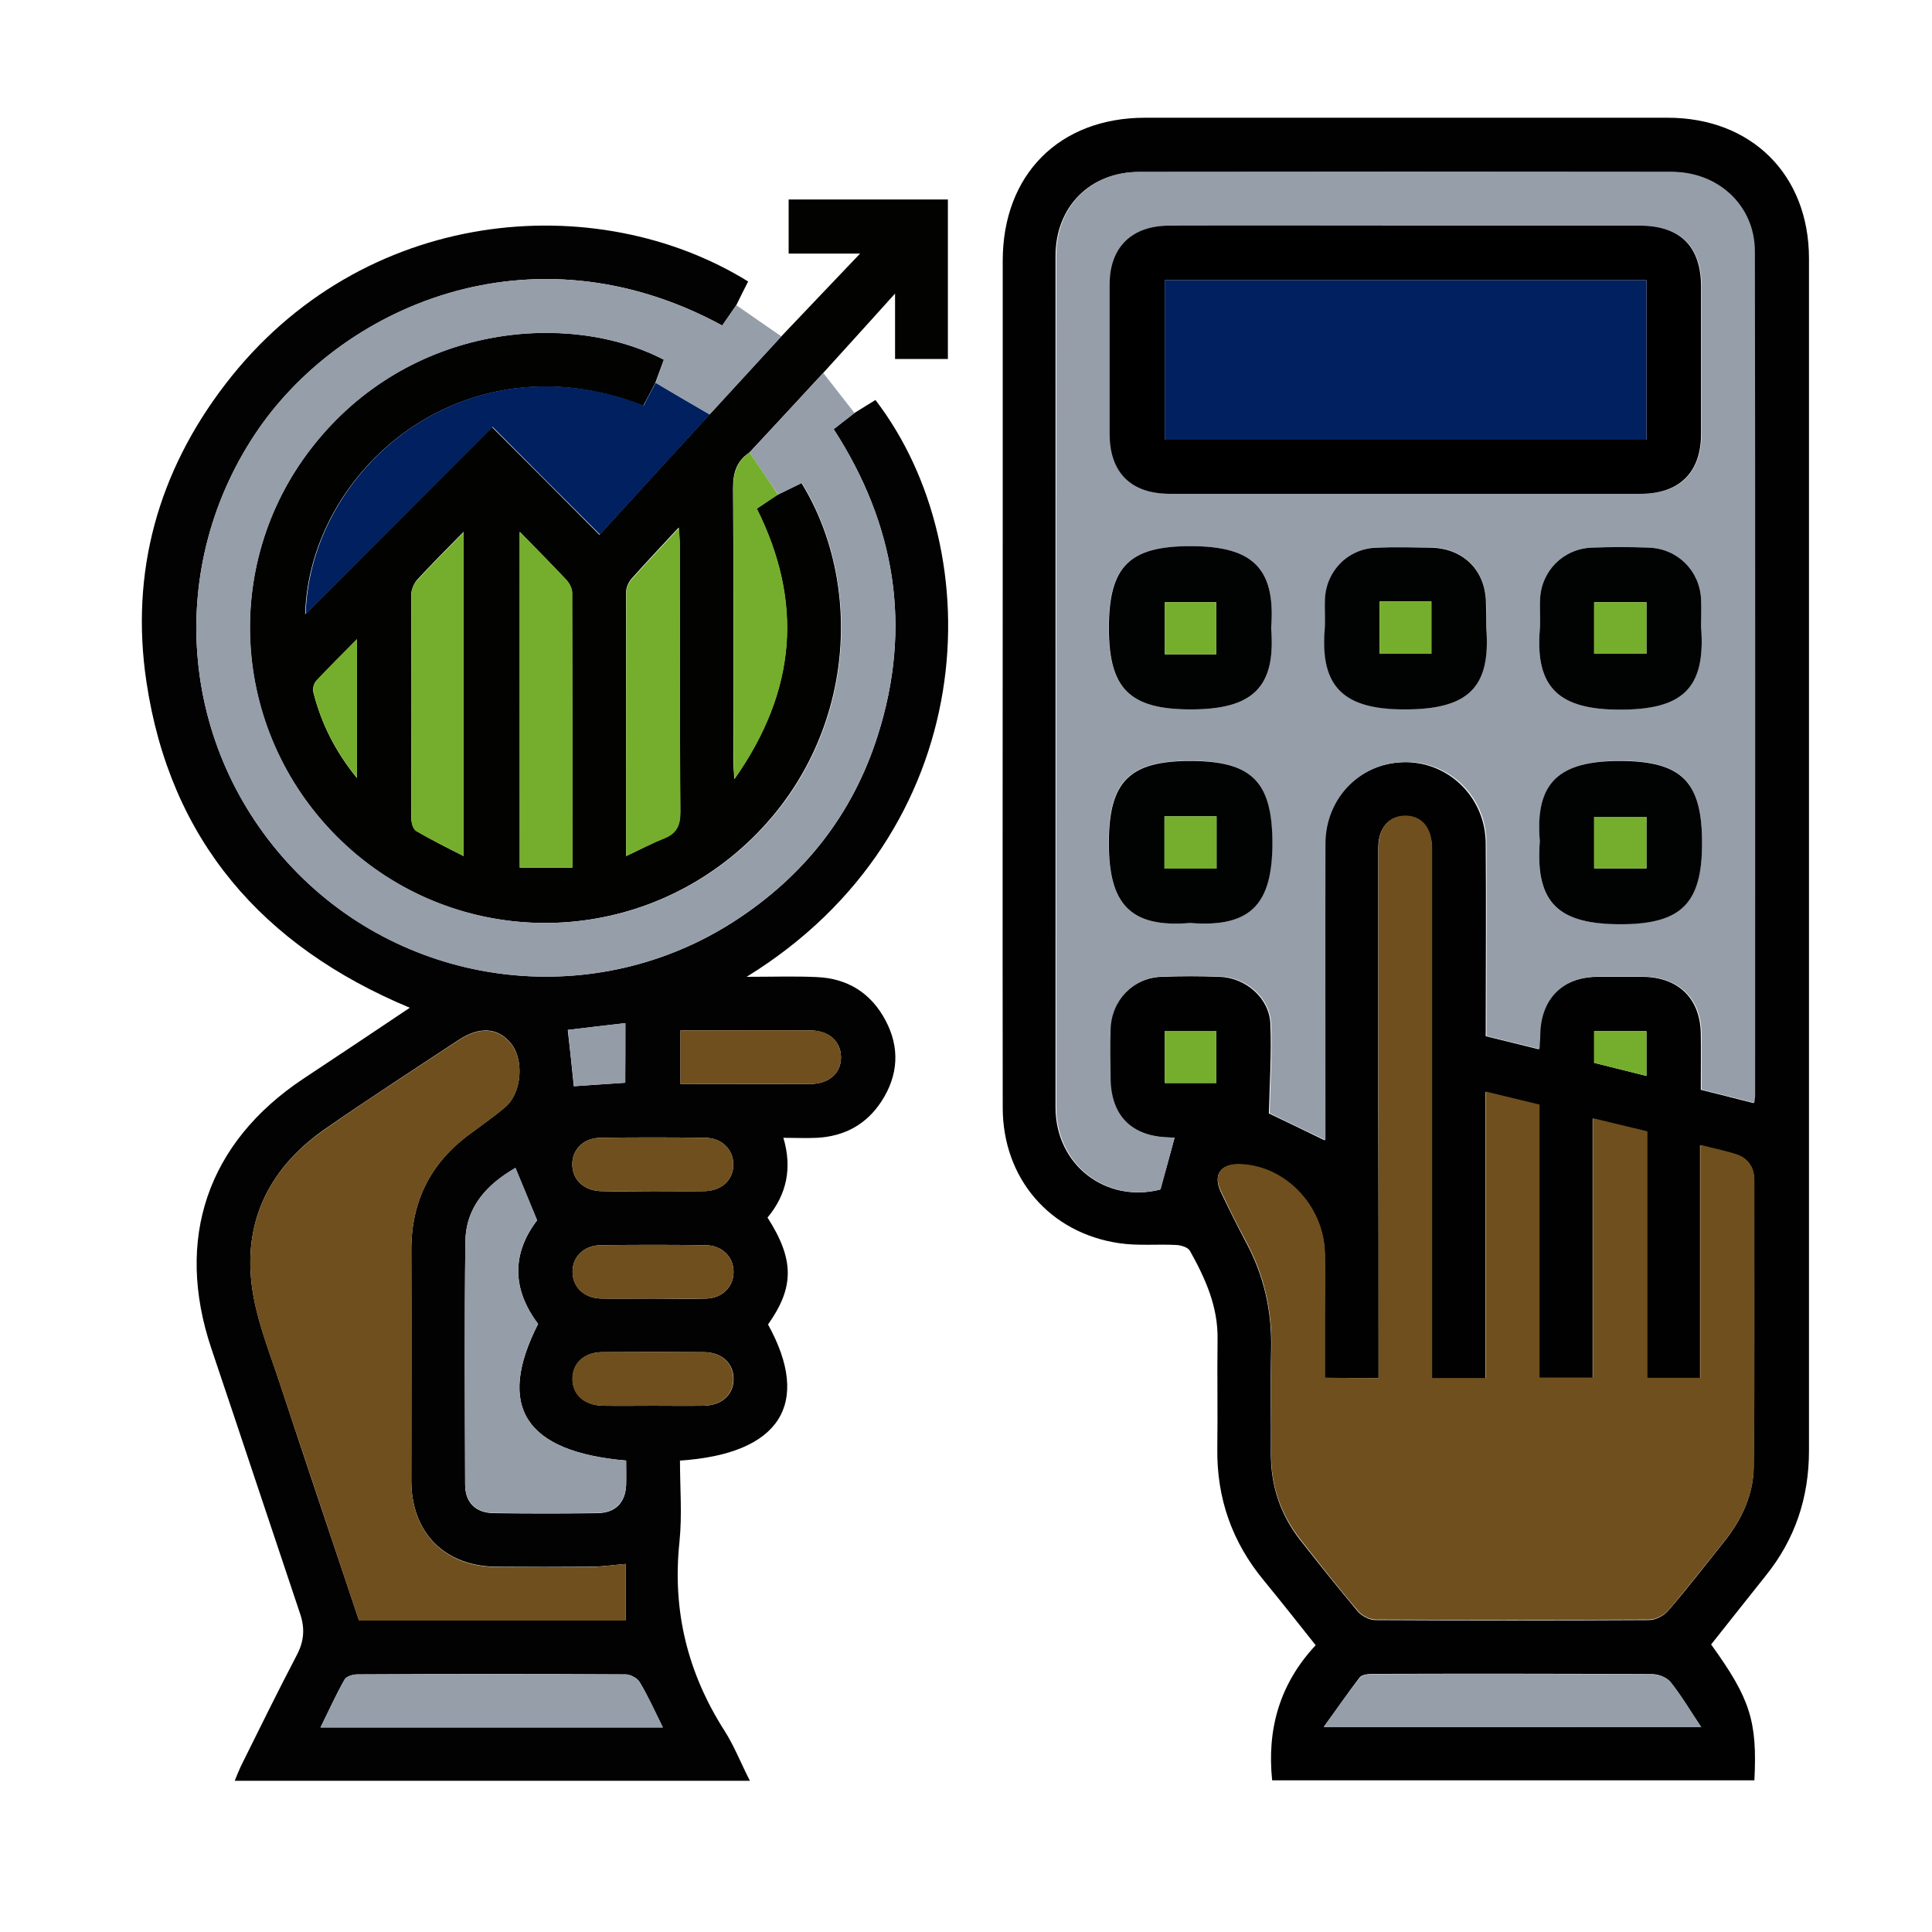 <?xml version="1.0" encoding="utf-8"?>
<!-- Generator: Adobe Illustrator 23.0.2, SVG Export Plug-In . SVG Version: 6.00 Build 0)  -->
<svg version="1.1" id="Layer_1" xmlns="http://www.w3.org/2000/svg" xmlns:xlink="http://www.w3.org/1999/xlink" x="0px" y="0px"
	 viewBox="0 0 768 768" style="enable-background:new 0 0 768 768;" xml:space="preserve">
<style type="text/css">
	.st0{fill:#010101;}
	.st1{fill:#020202;}
	.st2{fill:#020201;}
	.st3{fill:#959EA9;}
	.st4{fill:#6F4F1D;}
	.st5{fill:#75AE2C;}
	.st6{fill:#949DA8;}
	.st7{fill:#939CA7;}
	.st8{fill:#002060;}
	.st9{fill:#010202;}
</style>
<path class="st0" d="M680.2,653.7c15.5,21.5,18.4,30.4,17.2,54c-63.7,0-127.5,0-191.7,0c-2.1-20.2,2.9-38.3,17.3-53.7
	c-6.9-8.7-13.6-17.2-20.5-25.6c-12.7-15.3-18.9-32.8-18.6-52.8c0.2-14.4-0.1-28.9,0.1-43.3c0.2-13-4.9-24.2-11-35.1
	c-0.8-1.4-3.5-2.2-5.4-2.3c-7.5-0.4-15.2,0.4-22.6-0.7c-27.7-4-46.4-25.8-46.4-53.9c-0.1-77.5,0-155,0-232.6c0-34.6,0-69.3,0-104
	c0-34.3,22.5-56.9,56.6-56.9c69.2,0,138.4,0,207.7,0c33.4,0,56.2,22.7,56.2,56c0,157.9,0,315.9,0,473.8c0,18.7-5.5,35.3-17.3,49.9
	C694.5,635.7,687.3,644.7,680.2,653.7z M466.9,452.3c-0.5,0-1.4-0.1-2.3-0.1c-15.1-0.3-23.4-8.7-23.4-23.8c0-6.4-0.2-12.9,0-19.3
	c0.4-11.4,9-20.3,20.3-20.8c7.8-0.3,15.6-0.3,23.4,0c10.4,0.4,19.7,8.5,20.1,18.7c0.5,11.8-0.3,23.6-0.6,35.6
	c6.3,3,14,6.7,22.2,10.7c0-2.4,0-4.8,0-7.1c0-36.9-0.1-73.7,0-110.6c0.1-18.9,14.7-33.1,33-32.6c17.1,0.5,30.8,14.5,31,32
	c0.2,25.5,0,51,0,76.9c7.2,1.8,14,3.4,21.1,5.2c0.1-2.4,0.2-4.1,0.3-5.9c0.3-14.1,8.9-22.8,23-22.9c6,0,12,0,18,0
	c14.2,0.1,23,8.7,23.1,22.8c0.1,7.3,0,14.6,0,22.1c7.2,1.8,14,3.5,21,5.3c0.1-1.2,0.3-2,0.3-2.9c0-112,0.1-223.9-0.1-335.8
	c0-17.9-14.5-31.3-33-31.4c-70.5-0.1-141.1-0.1-211.6,0c-19.4,0-33.1,13.8-33.1,33.3c0,112.8,0,225.7,0,338.5
	c0,23,20.1,38.1,41.5,32.7C463.3,465.8,465,459.3,466.9,452.3z M548,547.8c-7.5,0-14.2,0-21.4,0c0-8.5,0-16.7,0-24.9
	c0-8.2,0.1-16.4,0-24.7c-0.5-18.9-15.9-34.9-34.1-35.3c-7.3-0.2-10.3,4.1-7.3,10.7c3.2,6.8,6.6,13.6,10.1,20.2
	c7.1,13.2,10.3,27.2,10,42.2c-0.3,14,0,28-0.1,42c0,12.9,3.9,24.4,11.9,34.5c7.4,9.4,14.9,18.8,22.6,28c1.6,1.9,4.7,3.5,7,3.5
	c36.3,0.2,72.5,0.2,108.8,0c2.6,0,5.9-1.7,7.6-3.7c7.7-8.9,14.9-18.3,22.2-27.4c7-8.7,11.7-18.7,11.8-29.8c0.4-38,0.2-76,0.2-114
	c0-4.9-2.5-8.6-7.2-10.1c-4.4-1.4-9-2.3-14.3-3.7c0,31.4,0,62.1,0,92.6c-7.4,0-14,0-21.1,0c0-32.9,0-65.4,0-98
	c-7.3-1.8-14.1-3.4-21.6-5.2c0,35.1,0,69.2,0,103.1c-7.3,0-14.1,0-21.2,0c0-36.4,0-72.3,0-108.5c-7.1-1.7-13.9-3.4-21.4-5.2
	c0,38.4,0,76,0,113.9c-7.3,0-14.1,0-21.3,0c0-24.7,0-49.1,0-73.5c0-44.2,0-88.4,0-132.6c0-1.5,0-3.1,0-4.7
	c-0.1-7.9-4.1-12.7-10.5-12.8c-6.5-0.1-10.8,4.7-10.8,12.5c0,34.4,0,68.9,0,103.3C548,475.8,548,511.5,548,547.8z M526.2,686.5
	c51,0,99.4,0,150,0c-4.5-6.7-7.9-12.5-12.1-17.8c-1.5-1.9-4.8-3.2-7.3-3.2c-36.9-0.2-73.8-0.2-110.8-0.1c-1.9,0-4.5,0.2-5.5,1.4
	C535.9,672.8,531.6,679.1,526.2,686.5z M463,409.8c0,7.4,0,14.2,0,20.7c7.2,0,14,0,20.5,0c0-7.2,0-13.9,0-20.7
	C476.5,409.8,469.9,409.8,463,409.8z M654.5,427.7c0-6.5,0-12.2,0-17.8c-7.1,0-13.9,0-20.8,0c0,4.3,0,8.2,0,12.6
	C640.5,424.2,647.3,425.9,654.5,427.7z"/>
<path class="st1" d="M339.6,164.2c2.8-1.7,5.6-3.5,8.4-5.2c46.5,60.6,42,171.9-51.2,229.3c10.4,0,19.1-0.3,27.8,0.1
	c12.3,0.5,21.6,6.3,27.4,17.2c5.8,10.9,5.1,21.9-1.6,32.2c-6,9.2-14.7,13.9-25.6,14.5c-4.2,0.2-8.4,0-13.4,0
	c3.6,12,1.3,22.6-6.3,31.7c10.7,16.7,10.7,27.7,0.2,42.5c17.4,31.5,4.8,51.5-35,54.1c0,10.7,0.9,21.6-0.2,32.3
	c-2.9,27.3,3.2,52.1,17.9,75.1c3.9,6.1,6.5,12.9,10.1,19.9c-68.7,0-136.4,0-204.8,0c0.9-2.2,1.6-4,2.4-5.7
	c7.4-14.9,14.7-29.8,22.4-44.5c2.9-5.6,3.1-10.8,1.1-16.5C107.4,606.1,95.8,571,84,536c-14.6-43.5-1.6-81.8,36.6-107.2
	c13.9-9.2,27.7-18.4,42.3-28.2C104.2,376.1,67.6,333.9,58.2,271c-6.5-43.5,4.6-83.4,31.4-118.3c54.5-71,147.6-78.1,207.8-40.8
	c-1.6,3.1-3.2,6.3-4.7,9.4c-1.9,2.7-3.7,5.4-5.6,8.1c-76.2-41.4-152.4-7.2-185.8,43.3c-36.5,55.1-29.5,127.6,17.3,174.7
	c46,46.2,118.5,54.2,173.3,18.8c27.7-17.9,47.1-42.5,57-73.8c13.8-43.2,7-83.9-17.5-121.8C334.4,168.2,337,166.2,339.6,164.2z
	 M248.7,621.7c-4.8,0.4-9,1-13.2,1.1c-12.7,0.1-25.4,0.1-38,0c-20.7-0.1-34-13.5-34-34.3c0-30.4,0.1-60.8,0-91.3
	c-0.1-19.4,7.5-34.8,23.1-46.3c4.8-3.6,9.8-7,14.3-10.9c6.4-5.4,7.5-18.4,2.4-25c-5.2-6.6-12.6-7.2-21.3-1.4
	c-17.8,11.8-35.7,23.3-53.2,35.5c-23,16.2-33.1,38.6-28,66.4c2.2,11.9,6.8,23.3,10.6,34.9c10.3,31.2,20.8,62.4,31.3,93.7
	c18,0,35.5,0,53.1,0c17.7,0,35.4,0,52.9,0C248.7,636,248.7,629,248.7,621.7z M248.9,580.6c-40.3-3.5-51.7-21.5-35-54.3
	c-10.6-14.1-10.3-28.2-0.4-41.2c-3-7.4-5.8-14-8.6-20.8c-11.1,6.4-19.8,15.3-19.9,29.4c-0.4,32.2-0.2,64.3-0.1,96.5
	c0,7.1,4.2,11.2,11.3,11.3c13.8,0.2,27.6,0.2,41.3,0c7.1-0.1,11.1-4.1,11.4-11.2C249,587.2,248.9,584.1,248.9,580.6z M263.5,686.7
	c-3.3-6.6-5.9-12.5-9.2-18c-0.9-1.6-3.7-3.1-5.6-3.1c-35.6-0.2-71.1-0.2-106.7,0c-1.7,0-4.3,0.8-5,2c-3.4,6-6.3,12.4-9.6,19.1
	C173.2,686.7,217.9,686.7,263.5,686.7z M270.5,430.9c17.3,0,34.4,0.1,51.5,0c7.7,0,12.5-4.5,12.3-10.9c-0.2-6.2-4.8-10.3-12.2-10.4
	c-14.9-0.1-29.8,0-44.7,0c-2.3,0-4.7,0-6.9,0C270.5,417.1,270.5,423.7,270.5,430.9z M259.5,473.5c6.9,0,13.8,0.1,20.6,0
	c6.8-0.2,11.3-4.4,11.4-10.4c0.1-6-4.4-10.7-11-10.8c-14-0.2-27.9-0.2-41.9,0c-6.7,0.1-11.2,4.7-11.1,10.7c0.1,6,4.6,10.3,11.4,10.5
	C245.8,473.7,252.7,473.5,259.5,473.5z M259.5,516.2c7.1,0,14.2,0.2,21.3,0c6.3-0.2,10.7-4.6,10.8-10.4c0.1-6-4.4-10.7-11-10.8
	c-14-0.2-27.9-0.2-41.9,0c-6.7,0.1-11.2,4.7-11.1,10.7c0.1,6,4.6,10.3,11.3,10.5C245.8,516.3,252.6,516.2,259.5,516.2z M259.6,558.8
	c6.6,0,13.3,0.1,20,0c7.3-0.1,11.9-4.3,12-10.5c0.1-6.3-4.6-10.7-11.7-10.8c-13.5-0.1-27.1-0.1-40.6,0c-7.2,0.1-11.8,4.5-11.7,10.8
	c0.1,6.2,4.8,10.3,12.1,10.5C246.3,558.9,252.9,558.8,259.6,558.8z M248.6,406.7c-8.2,1-15.8,1.8-22.9,2.7
	c0.9,7.9,1.7,15.3,2.4,22.4c6.7-0.5,13.4-0.9,20.4-1.4C248.6,422.6,248.6,415,248.6,406.7z"/>
<path class="st2" d="M310.5,133.8c10.2-10.7,20.4-21.5,31.4-33c-10.1,0-19,0-28.4,0c0-7.4,0-14.3,0-21.5c21,0,42,0,63.3,0
	c0,21.2,0,42.1,0,63.4c-6.9,0-13.6,0-21,0c0-8.1,0-16.1,0-26c-10.3,11.4-19.4,21.5-28.6,31.6c-9.8,10.6-19.5,21.1-29.3,31.6
	c-5.1,3.4-6.5,8-6.5,14.1c0.3,35.9,0.1,71.9,0.1,107.8c0,2,0.2,4.1,0.4,7.9c24.9-35.4,27.3-70.6,8.9-107.5c2.9-1.9,5.6-3.8,8.4-5.6
	c3.1-1.5,6.3-3.1,9.4-4.6c26,42.2,21.2,106.8-25.6,146.7c-46,39.2-113.8,37.3-157.3-4.3C92.1,292.6,87.1,225.1,124,177.8
	c38.4-49.2,102.1-54.5,139.9-34.8c-1.1,3.1-2.3,6.1-3.4,9.2c-1.6,3.1-3.2,6.1-4.8,9.1c-71.2-27.9-132.7,25.4-134.4,82.9
	c24.8-24.8,49.2-49.3,74.3-74.4c14.6,14.6,28.5,28.5,42.7,42.8c14.6-16,29.1-31.9,43.6-47.7C291.5,154.5,301,144.1,310.5,133.8z
	 M206.6,211.4c0,45.6,0,89.4,0,133.5c7.1,0,13.9,0,20.9,0c0-36.9,0-73.1-0.1-109.3c0-1.7-1.1-3.8-2.3-5.1
	C219.4,224.4,213.4,218.4,206.6,211.4z M248.9,340.3c5.9-2.8,10.6-5.2,15.4-7.3c4.7-2,6.1-5.1,6.1-10.3
	c-0.3-35.3-0.1-70.6-0.2-105.9c0-2.1-0.2-4.1-0.4-7.1c-6.8,7.3-12.9,13.8-18.8,20.4c-1.2,1.4-2.1,3.5-2.1,5.2
	C248.9,269.8,248.9,304.2,248.9,340.3z M184.3,340.3c0-43.6,0-85.5,0-128.9c-6.8,6.9-12.8,12.9-18.4,19c-1.3,1.4-2.3,3.8-2.4,5.7
	c-0.1,29.7-0.1,59.4,0,89.1c0,1.7,0.7,4.3,1.9,5C171.3,333.8,177.4,336.8,184.3,340.3z M141.9,254.1c-6.1,6.2-11.3,11.3-16.2,16.6
	c-1,1-1.5,3.2-1.1,4.6c3.1,12.2,8.6,23.3,17.3,34C141.9,290.6,141.9,273.2,141.9,254.1z"/>
<path class="st3" d="M298,179.9c9.8-10.6,19.5-21.1,29.3-31.6c4.1,5.3,8.3,10.6,12.4,15.9c-2.6,2-5.2,4.1-8.3,6.4
	c24.5,37.8,31.3,78.5,17.5,121.8c-10,31.4-29.4,56-57,73.8c-54.8,35.4-127.3,27.5-173.3-18.8c-46.8-47.1-53.8-119.6-17.3-174.7
	c33.4-50.5,109.6-84.7,185.8-43.3c1.9-2.7,3.7-5.4,5.6-8.1c6,4.2,11.9,8.3,17.9,12.4c-9.5,10.4-19,20.7-28.5,31.1
	c-7.1-4.2-14.3-8.4-21.5-12.6c1.1-3.1,2.3-6.2,3.4-9.2c-37.9-19.6-101.5-14.4-139.9,34.8c-37,47.3-31.9,114.8,11.8,156.6
	c43.5,41.6,111.2,43.5,157.3,4.3c46.8-39.8,51.5-104.4,25.6-146.7c-3.1,1.5-6.3,3.1-9.4,4.6C305.5,191.1,301.7,185.5,298,179.9z"/>
<path class="st3" d="M466.9,452.3c-1.9,6.9-3.6,13.4-5.5,20.5c-21.5,5.5-41.5-9.6-41.5-32.7c-0.1-112.8,0-225.7,0-338.5
	c0-19.5,13.6-33.3,33.1-33.3c70.6-0.1,141.1-0.1,211.6,0c18.5,0,32.9,13.4,33,31.4c0.2,111.9,0.1,223.9,0.1,335.8
	c0,0.9-0.2,1.7-0.3,2.9c-7-1.8-13.8-3.5-21-5.3c0-7.5,0-14.9,0-22.1c-0.1-14-8.9-22.6-23.1-22.8c-6,0-12,0-18,0
	c-14,0.1-22.7,8.8-23,22.9c0,1.8-0.2,3.5-0.3,5.9c-7.2-1.8-14-3.4-21.1-5.2c0-25.8,0.1-51.3,0-76.9c-0.1-17.6-13.9-31.6-31-32
	c-18.3-0.5-33,13.8-33,32.6c-0.1,36.9,0,73.7,0,110.6c0,2.4,0,4.7,0,7.1c-8.3-4-16-7.6-22.2-10.7c0.3-12,1.1-23.9,0.6-35.6
	c-0.5-10.3-9.7-18.3-20.1-18.7c-7.8-0.3-15.6-0.3-23.4,0c-11.3,0.5-19.9,9.4-20.3,20.8c-0.2,6.4-0.1,12.9,0,19.3
	c0,15.1,8.3,23.5,23.4,23.8C465.5,452.2,466.4,452.3,466.9,452.3z M559.1,89.7c-31.4,0-62.8,0-94.1,0c-15,0-23.7,8.6-23.7,23.4
	c0,19.8,0,39.5,0,59.3c0,15.4,8.5,23.9,24,23.9c62.3,0,124.6,0,187,0c15.5,0,24-8.4,24.1-23.8c0-19.6,0-39.1,0-58.6
	c0-15.9-8.4-24.2-24.3-24.2C621,89.7,590,89.7,559.1,89.7z M612.1,334.4c-2.1,25.5,8.4,32.9,32,32.9c24.3,0.1,32.5-8.4,32.5-32.3
	c0-24.1-7.8-32.6-32.8-32.6C619.9,302.5,610.2,311,612.1,334.4z M505.3,249.7c2-24.6-8.1-32.5-31.8-32.6
	c-24.8-0.1-32.8,8.1-32.8,32.6c0,23.9,8.2,32.3,32.5,32.3C497.6,282,507.3,273.7,505.3,249.7z M590.8,249.4c0-3.3,0.1-6.7,0-10
	c-0.3-12.8-9.2-21.6-22-21.8c-7.1-0.1-14.3-0.2-21.4,0c-11.3,0.4-20.1,9.1-20.6,20.4c-0.2,4,0.2,8-0.1,12
	c-1.9,23.4,7.9,31.9,31.8,31.9C583.2,282.1,592.7,273.8,590.8,249.4z M676.2,249.1c0-3.5,0.2-7.2,0-11c-0.6-11.3-9.4-20-20.7-20.4
	c-7.6-0.3-15.1-0.3-22.7,0c-11.3,0.4-20.1,9.2-20.6,20.5c-0.2,4,0.2,8-0.1,12c-1.9,23.4,7.9,31.9,31.8,31.9
	C668.6,282,678.2,273.8,676.2,249.1z M473.1,366.9c24.9,2,32.6-8.3,32.6-31.7c0.1-24.7-8.2-32.8-32.7-32.8
	c-23.8,0-32.3,7.9-32.3,32.4C440.7,359.4,449.3,368.9,473.1,366.9z"/>
<path class="st4" d="M548,547.8c0-36.3,0-72,0-107.8c0-34.4,0-68.9,0-103.3c0-7.8,4.3-12.5,10.8-12.5c6.5,0.1,10.4,4.9,10.5,12.8
	c0,1.5,0,3.1,0,4.7c0,44.2,0,88.4,0,132.6c0,24.4,0,48.8,0,73.5c7.2,0,14,0,21.3,0c0-37.8,0-75.5,0-113.9c7.5,1.8,14.3,3.5,21.4,5.2
	c0,36.2,0,72.2,0,108.5c7.1,0,13.9,0,21.2,0c0-34,0-68,0-103.1c7.5,1.8,14.3,3.5,21.6,5.2c0,32.6,0,65.2,0,98c7.1,0,13.7,0,21.1,0
	c0-30.5,0-61.2,0-92.6c5.4,1.4,10,2.3,14.3,3.7c4.7,1.5,7.2,5.2,7.2,10.1c0,38,0.2,76-0.2,114c-0.1,11.1-4.8,21.1-11.8,29.8
	c-7.4,9.2-14.6,18.5-22.2,27.4c-1.7,2-5,3.7-7.6,3.7c-36.3,0.2-72.5,0.2-108.8,0c-2.4,0-5.5-1.6-7-3.5c-7.8-9.1-15.2-18.6-22.6-28
	c-8-10.1-12-21.6-11.9-34.5c0.1-14-0.2-28,0.1-42c0.3-15-2.9-29-10-42.2c-3.6-6.6-6.9-13.4-10.1-20.2c-3.1-6.5,0-10.8,7.3-10.7
	c18.2,0.4,33.6,16.4,34.1,35.3c0.2,8.2,0,16.4,0,24.7c0,8.2,0,16.4,0,24.9C533.8,547.8,540.6,547.8,548,547.8z"/>
<path class="st3" d="M526.2,686.5c5.4-7.5,9.7-13.7,14.4-19.6c1-1.2,3.6-1.4,5.5-1.4c36.9-0.1,73.8-0.1,110.8,0.1
	c2.5,0,5.8,1.3,7.3,3.2c4.2,5.2,7.6,11,12.1,17.8C625.7,686.5,577.3,686.5,526.2,686.5z"/>
<path class="st5" d="M463,409.8c6.8,0,13.5,0,20.5,0c0,6.7,0,13.5,0,20.7c-6.5,0-13.3,0-20.5,0C463,423.9,463,417.2,463,409.8z"/>
<path class="st5" d="M654.5,427.7c-7.3-1.8-14-3.5-20.8-5.2c0-4.4,0-8.3,0-12.6c6.9,0,13.7,0,20.8,0
	C654.5,415.5,654.5,421.2,654.5,427.7z"/>
<path class="st4" d="M248.7,621.7c0,7.3,0,14.4,0,22.5c-17.6,0-35.3,0-52.9,0c-17.6,0-35.1,0-53.1,0c-10.4-31.3-20.9-62.4-31.3-93.7
	c-3.8-11.5-8.4-23-10.6-34.9c-5.1-27.8,4.9-50.2,28-66.4c17.4-12.2,35.4-23.7,53.2-35.5c8.7-5.8,16.1-5.2,21.3,1.4
	c5.1,6.6,4.1,19.5-2.4,25c-4.6,3.9-9.5,7.3-14.3,10.9c-15.6,11.5-23.2,26.9-23.1,46.3c0.1,30.4,0,60.8,0,91.3
	c0,20.8,13.4,34.3,34,34.3c12.7,0,25.4,0.1,38,0C239.7,622.7,243.9,622.1,248.7,621.7z"/>
<path class="st6" d="M248.9,580.6c0,3.5,0.1,6.5,0,9.6c-0.3,7-4.3,11.1-11.4,11.2c-13.8,0.2-27.6,0.2-41.3,0
	c-7.1-0.1-11.2-4.2-11.3-11.3c-0.1-32.2-0.3-64.3,0.1-96.5c0.2-14,8.8-23,19.9-29.4c2.8,6.8,5.6,13.5,8.6,20.8
	c-9.9,13.1-10.2,27.2,0.4,41.2C197.2,559.1,208.6,577.1,248.9,580.6z"/>
<path class="st3" d="M263.5,686.7c-45.7,0-90.4,0-136.1,0c3.3-6.7,6.2-13,9.6-19.1c0.7-1.2,3.3-2,5-2c35.6-0.1,71.2-0.1,106.7,0
	c1.9,0,4.6,1.5,5.6,3.1C257.6,674.2,260.3,680,263.5,686.7z"/>
<path class="st4" d="M270.5,430.9c0-7.2,0-13.8,0-21.3c2.2,0,4.5,0,6.9,0c14.9,0,29.8-0.1,44.7,0c7.4,0,12,4.1,12.2,10.4
	c0.2,6.5-4.6,10.9-12.3,10.9C304.9,430.9,287.9,430.9,270.5,430.9z"/>
<path class="st4" d="M259.5,473.5c-6.9,0-13.8,0.1-20.6,0c-6.8-0.2-11.3-4.5-11.4-10.5c-0.1-6,4.4-10.6,11.1-10.7
	c14-0.2,27.9-0.2,41.9,0c6.7,0.1,11.1,4.8,11,10.8c-0.1,6-4.6,10.3-11.4,10.4C273.3,473.6,266.4,473.5,259.5,473.5z"/>
<path class="st4" d="M259.5,516.2c-6.9,0-13.8,0.1-20.6,0c-6.8-0.2-11.3-4.5-11.3-10.5c-0.1-6,4.4-10.6,11.1-10.7
	c14-0.2,27.9-0.2,41.9,0c6.6,0.1,11.1,4.8,11,10.8c-0.1,5.8-4.5,10.2-10.8,10.4C273.7,516.3,266.6,516.2,259.5,516.2z"/>
<path class="st4" d="M259.6,558.8c-6.6,0-13.3,0.1-20,0c-7.3-0.1-12-4.2-12.1-10.5c-0.1-6.3,4.5-10.7,11.7-10.8
	c13.5-0.1,27.1-0.1,40.6,0c7.2,0.1,11.8,4.5,11.7,10.8c-0.1,6.2-4.7,10.4-12,10.5C272.9,558.9,266.3,558.8,259.6,558.8z"/>
<path class="st7" d="M248.6,406.7c0,8.3,0,16,0,23.7c-7,0.5-13.8,0.9-20.4,1.4c-0.8-7.2-1.6-14.5-2.4-22.4
	C232.8,408.5,240.4,407.7,248.6,406.7z"/>
<path class="st8" d="M260.6,152.2c7.1,4.2,14.3,8.4,21.5,12.6c-14.5,15.9-29,31.7-43.6,47.7c-14.2-14.2-28.1-28.1-42.7-42.8
	c-25.1,25.2-49.5,49.6-74.3,74.4c1.7-57.5,63.1-110.8,134.4-82.9C257.3,158.3,259,155.3,260.6,152.2z"/>
<path class="st5" d="M206.6,211.4c6.9,7,12.8,13,18.6,19.1c1.2,1.3,2.3,3.4,2.3,5.1c0.1,36.2,0.1,72.4,0.1,109.3
	c-7.1,0-13.8,0-20.9,0C206.6,300.8,206.6,257,206.6,211.4z"/>
<path class="st5" d="M248.9,340.3c0-36.1,0-70.4,0.1-104.8c0-1.8,0.9-3.9,2.1-5.2c5.9-6.6,12-13.1,18.8-20.4c0.2,3,0.4,5,0.4,7.1
	c0,35.3-0.1,70.6,0.2,105.9c0,5.2-1.4,8.3-6.1,10.3C259.5,335.1,254.8,337.5,248.9,340.3z"/>
<path class="st5" d="M184.3,340.3c-6.9-3.5-13-6.5-18.9-9.9c-1.2-0.7-1.9-3.3-1.9-5c-0.1-29.7-0.1-59.4,0-89.1c0-1.9,1-4.3,2.4-5.7
	c5.7-6.2,11.6-12.1,18.4-19C184.3,254.8,184.3,296.7,184.3,340.3z"/>
<path class="st5" d="M298,179.9c3.8,5.6,7.5,11.2,11.3,16.7c-2.7,1.8-5.5,3.6-8.4,5.6c18.4,36.9,16,72.1-8.9,107.5
	c-0.2-3.9-0.4-5.9-0.4-7.9c0-35.9,0.1-71.9-0.1-107.8C291.5,187.9,292.9,183.3,298,179.9z"/>
<path class="st5" d="M141.9,254.1c0,19.1,0,36.5,0,55.1c-8.7-10.7-14.2-21.7-17.3-34c-0.3-1.4,0.2-3.5,1.1-4.6
	C130.6,265.3,135.8,260.3,141.9,254.1z"/>
<path d="M559.1,89.7c30.9,0,61.9,0,92.8,0c16,0,24.3,8.3,24.3,24.2c0,19.5,0,39.1,0,58.6c0,15.3-8.6,23.8-24.1,23.8
	c-62.3,0-124.6,0-187,0c-15.5,0-24-8.4-24-23.9c0-19.8,0-39.5,0-59.3c0-14.8,8.8-23.4,23.7-23.4C496.3,89.6,527.7,89.7,559.1,89.7z
	 M654.5,174.8c0-21.6,0-42.5,0-63.4c-64.1,0-127.8,0-191.5,0c0,21.4,0,42.3,0,63.4C526.9,174.8,590.5,174.8,654.5,174.8z"/>
<path class="st9" d="M612.1,334.4c-2-23.5,7.8-31.9,31.7-31.9c25,0,32.8,8.5,32.8,32.6c0,23.9-8.1,32.3-32.5,32.3
	C620.5,367.3,610.1,359.9,612.1,334.4z M633.7,345.2c7.4,0,14.2,0,20.8,0c0-7.2,0-13.9,0-20.5c-7.2,0-13.9,0-20.8,0
	C633.7,331.7,633.7,338.2,633.7,345.2z"/>
<path class="st9" d="M505.3,249.7c2,23.9-7.7,32.3-32,32.3s-32.5-8.3-32.5-32.3c0-24.5,8-32.7,32.8-32.6
	C497.1,217.2,507.3,225.1,505.3,249.7z M483.5,260.1c0-7.4,0-14.2,0-20.7c-7.2,0-14,0-20.5,0c0,7.2,0,13.9,0,20.7
	C470,260.1,476.6,260.1,483.5,260.1z"/>
<path class="st9" d="M590.8,249.4c2,24.4-7.6,32.6-32.4,32.6c-23.8,0-33.7-8.5-31.8-31.9c0.3-4-0.1-8,0.1-12
	c0.5-11.3,9.3-20.1,20.6-20.4c7.1-0.3,14.2-0.1,21.4,0c12.9,0.2,21.8,9,22,21.8C590.8,242.8,590.8,246.1,590.8,249.4z M548.4,239.1
	c0,7.3,0,14.1,0,20.8c7.1,0,13.9,0,20.6,0c0-7.1,0-13.9,0-20.8C562.1,239.1,555.5,239.1,548.4,239.1z"/>
<path class="st9" d="M676.2,249.1c2,24.8-7.6,33-32.3,33c-23.9,0-33.7-8.5-31.8-31.9c0.3-4-0.1-8,0.1-12
	c0.5-11.3,9.3-20.1,20.6-20.5c7.6-0.3,15.1-0.3,22.7,0c11.3,0.4,20.1,9.1,20.7,20.4C676.4,241.8,676.2,245.6,676.2,249.1z
	 M633.7,259.9c7.4,0,14.2,0,20.8,0c0-7.2,0-13.9,0-20.5c-7.2,0-13.9,0-20.8,0C633.7,246.4,633.7,252.9,633.7,259.9z"/>
<path class="st9" d="M473.1,366.9c-23.8,2-32.4-7.5-32.3-32c0-24.5,8.5-32.4,32.3-32.4c24.5,0,32.7,8.1,32.7,32.8
	C505.7,358.6,498,368.9,473.1,366.9z M483.6,345.3c0-7.1,0-13.9,0-20.8c-7.1,0-13.8,0-20.7,0c0,7.1,0,13.8,0,20.8
	C469.8,345.3,476.4,345.3,483.6,345.3z"/>
<path class="st8" d="M654.5,174.8c-64,0-127.5,0-191.5,0c0-21.1,0-42.1,0-63.4c63.6,0,127.4,0,191.5,0
	C654.5,132.3,654.5,153.2,654.5,174.8z"/>
<path class="st5" d="M633.7,345.2c0-6.9,0-13.5,0-20.5c6.8,0,13.6,0,20.8,0c0,6.6,0,13.3,0,20.5
	C647.8,345.2,641.1,345.2,633.7,345.2z"/>
<path class="st5" d="M483.5,260.1c-6.8,0-13.4,0-20.5,0c0-6.7,0-13.5,0-20.7c6.5,0,13.3,0,20.5,0
	C483.5,245.9,483.5,252.6,483.5,260.1z"/>
<path class="st5" d="M548.4,239.1c7,0,13.7,0,20.6,0c0,6.9,0,13.7,0,20.8c-6.7,0-13.5,0-20.6,0C548.4,253.2,548.4,246.4,548.4,239.1
	z"/>
<path class="st5" d="M633.7,259.9c0-6.9,0-13.5,0-20.5c6.8,0,13.6,0,20.8,0c0,6.6,0,13.3,0,20.5
	C647.8,259.9,641.1,259.9,633.7,259.9z"/>
<path class="st5" d="M483.6,345.3c-7.2,0-13.8,0-20.7,0c0-7,0-13.7,0-20.8c6.9,0,13.7,0,20.7,0C483.6,331.5,483.6,338.2,483.6,345.3
	z"/>
</svg>
